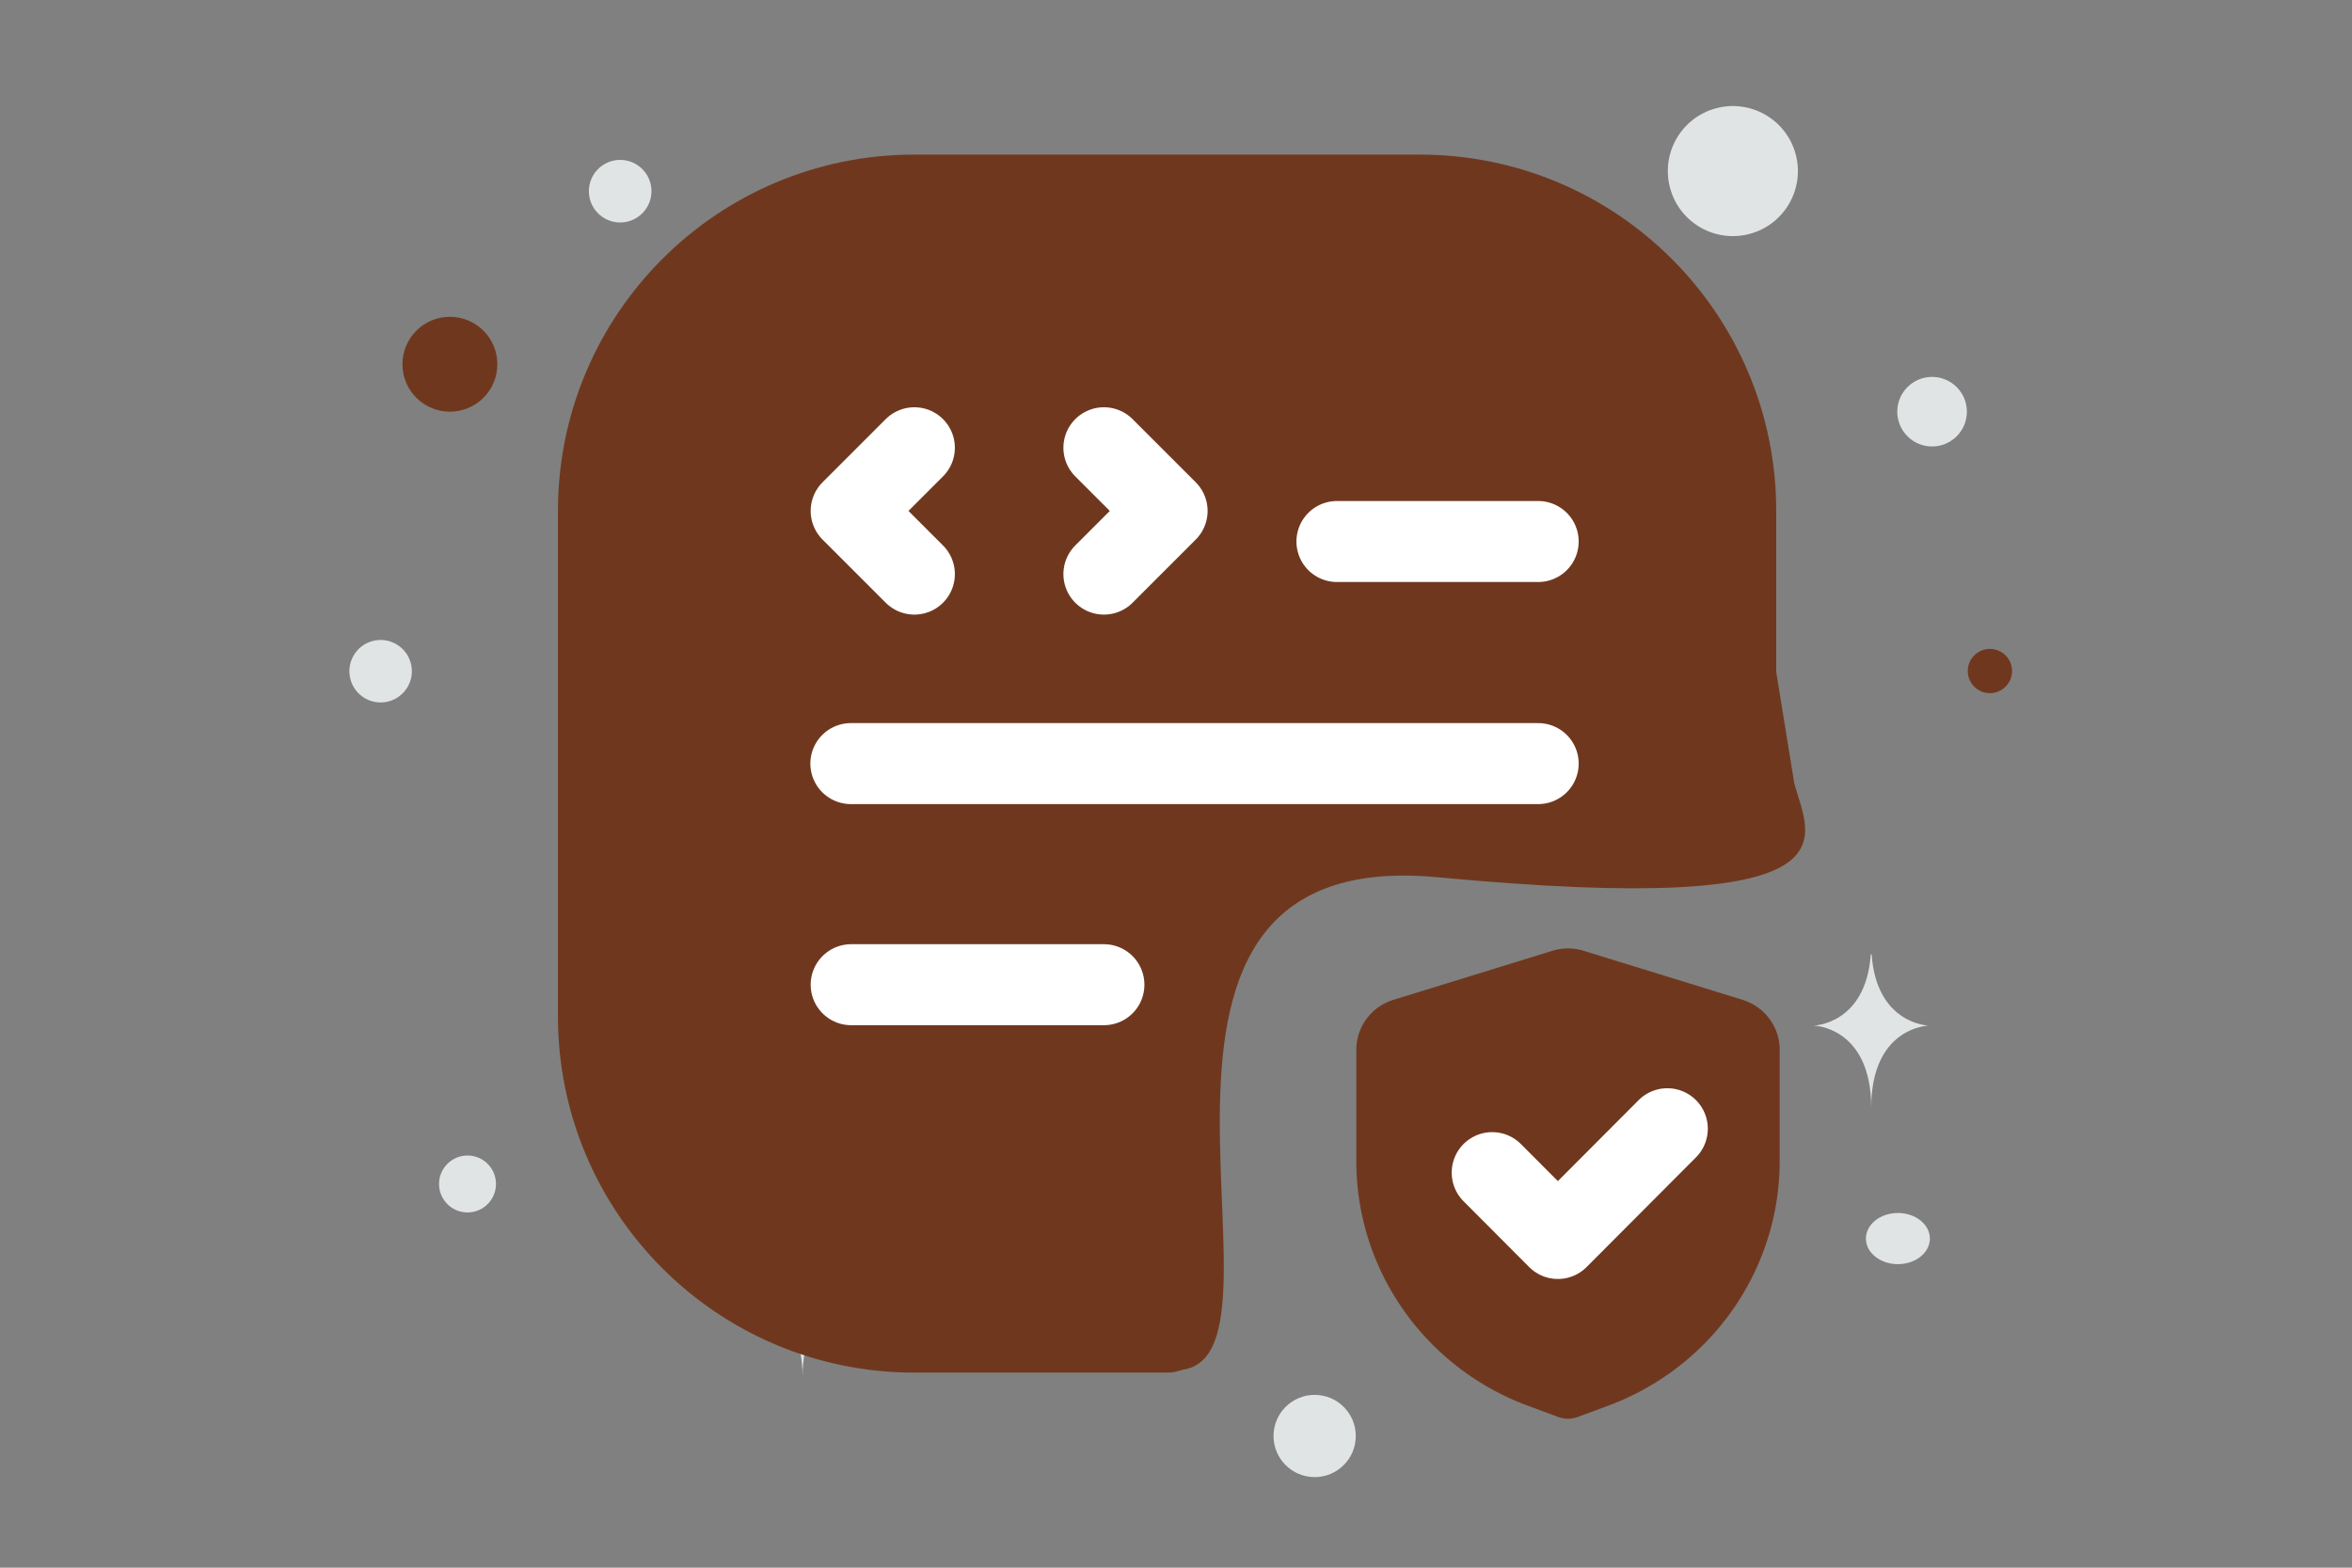 <svg width="900" height="600" viewBox="0 0 900 600" fill="none" xmlns="http://www.w3.org/2000/svg"><rect x="0" y="0" width="900" height="600" fill="#808080" stroke="none"/><path fill="transparent" d="M0 0h900v600H0z"/><circle r="18.158" transform="matrix(-1 0 0 1 172.158 139.408)" fill="#6f381e"/><circle r="8.474" transform="matrix(-1 0 0 1 761.446 256.824)" fill="#6f381e"/><circle r="10.895" transform="matrix(-1 0 0 1 178.895 453.144)" fill="#E1E4E5"/><circle r="15.737" transform="matrix(-1 0 0 1 503.058 549.595)" fill="#E1E4E5"/><circle r="11.977" transform="matrix(-1 0 0 1 237.313 73.175)" fill="#E1E4E5"/><circle r="13.316" transform="matrix(-1 0 0 1 739.316 157.565)" fill="#E1E4E5"/><circle r="11.957" transform="scale(1 -1) rotate(-75 -94.573 -223.351)" fill="#E1E4E5"/><ellipse rx="12.236" ry="9.789" transform="matrix(-1 0 0 1 726.236 474.039)" fill="#E1E4E5"/><circle r="24.886" transform="scale(1 -1) rotate(-75 288.877 -464.815)" fill="#E1E4E5"/><path d="M715.862 365.25h.32c1.895 26.857 21.87 27.271 21.87 27.271s-22.026.43-22.026 31.464c0-31.034-22.026-31.464-22.026-31.464s19.966-.414 21.862-27.271zM306.953 473.821h.284c1.682 24.308 19.406 24.682 19.406 24.682s-19.544.389-19.544 28.477c0-28.088-19.544-28.477-19.544-28.477s17.716-.374 19.398-24.682z" fill="#E1E4E5"/><path d="M550.088 335.75c-144.36-13.603-43.5 195.5-103 188.5l-78.5-14-88-17.5-45.5-64-4.5-275 50-55.5 88-27h115.5l129 16.5 51.5 76.5 22 135.5c5.5 21 28 51.5-136.5 36z" fill="#6f381e"/><path d="M664.181 292.258v-96.707c0-66.763-54.121-120.884-120.883-120.884H349.884C283.121 74.667 229 128.788 229 195.551v193.414c0 66.762 54.121 120.883 120.884 120.883h96.707" stroke="#6f381e" stroke-width="31" stroke-linecap="round" stroke-linejoin="round"/><path d="m349.884 171.369-24.176 24.177 24.176 24.177m72.532-48.354 24.177 24.177-24.177 24.177m-96.708 157.15h96.707m89.173-169.623h77m0 85h-263" stroke="#fff" stroke-width="31" stroke-linecap="round" stroke-linejoin="round"/><path fill-rule="evenodd" clip-rule="evenodd" d="M681 401.773v42.613c0 41.689-26.18 79.006-65.702 93.647l-11.733 4.342a10.484 10.484 0 0 1-7.13 0l-11.756-4.342c-39.512-14.648-65.684-51.964-65.679-93.647v-42.613c-.003-8.739 5.732-16.471 14.17-19.103l60.759-18.742a20.328 20.328 0 0 1 12.142 0l60.759 18.742c8.438 2.632 14.173 10.364 14.17 19.103z" fill="#6f381e"/><path d="m638 432-41.875 42L571 448.8" stroke="#fff" stroke-width="31" stroke-linecap="round" stroke-linejoin="round"/></svg>